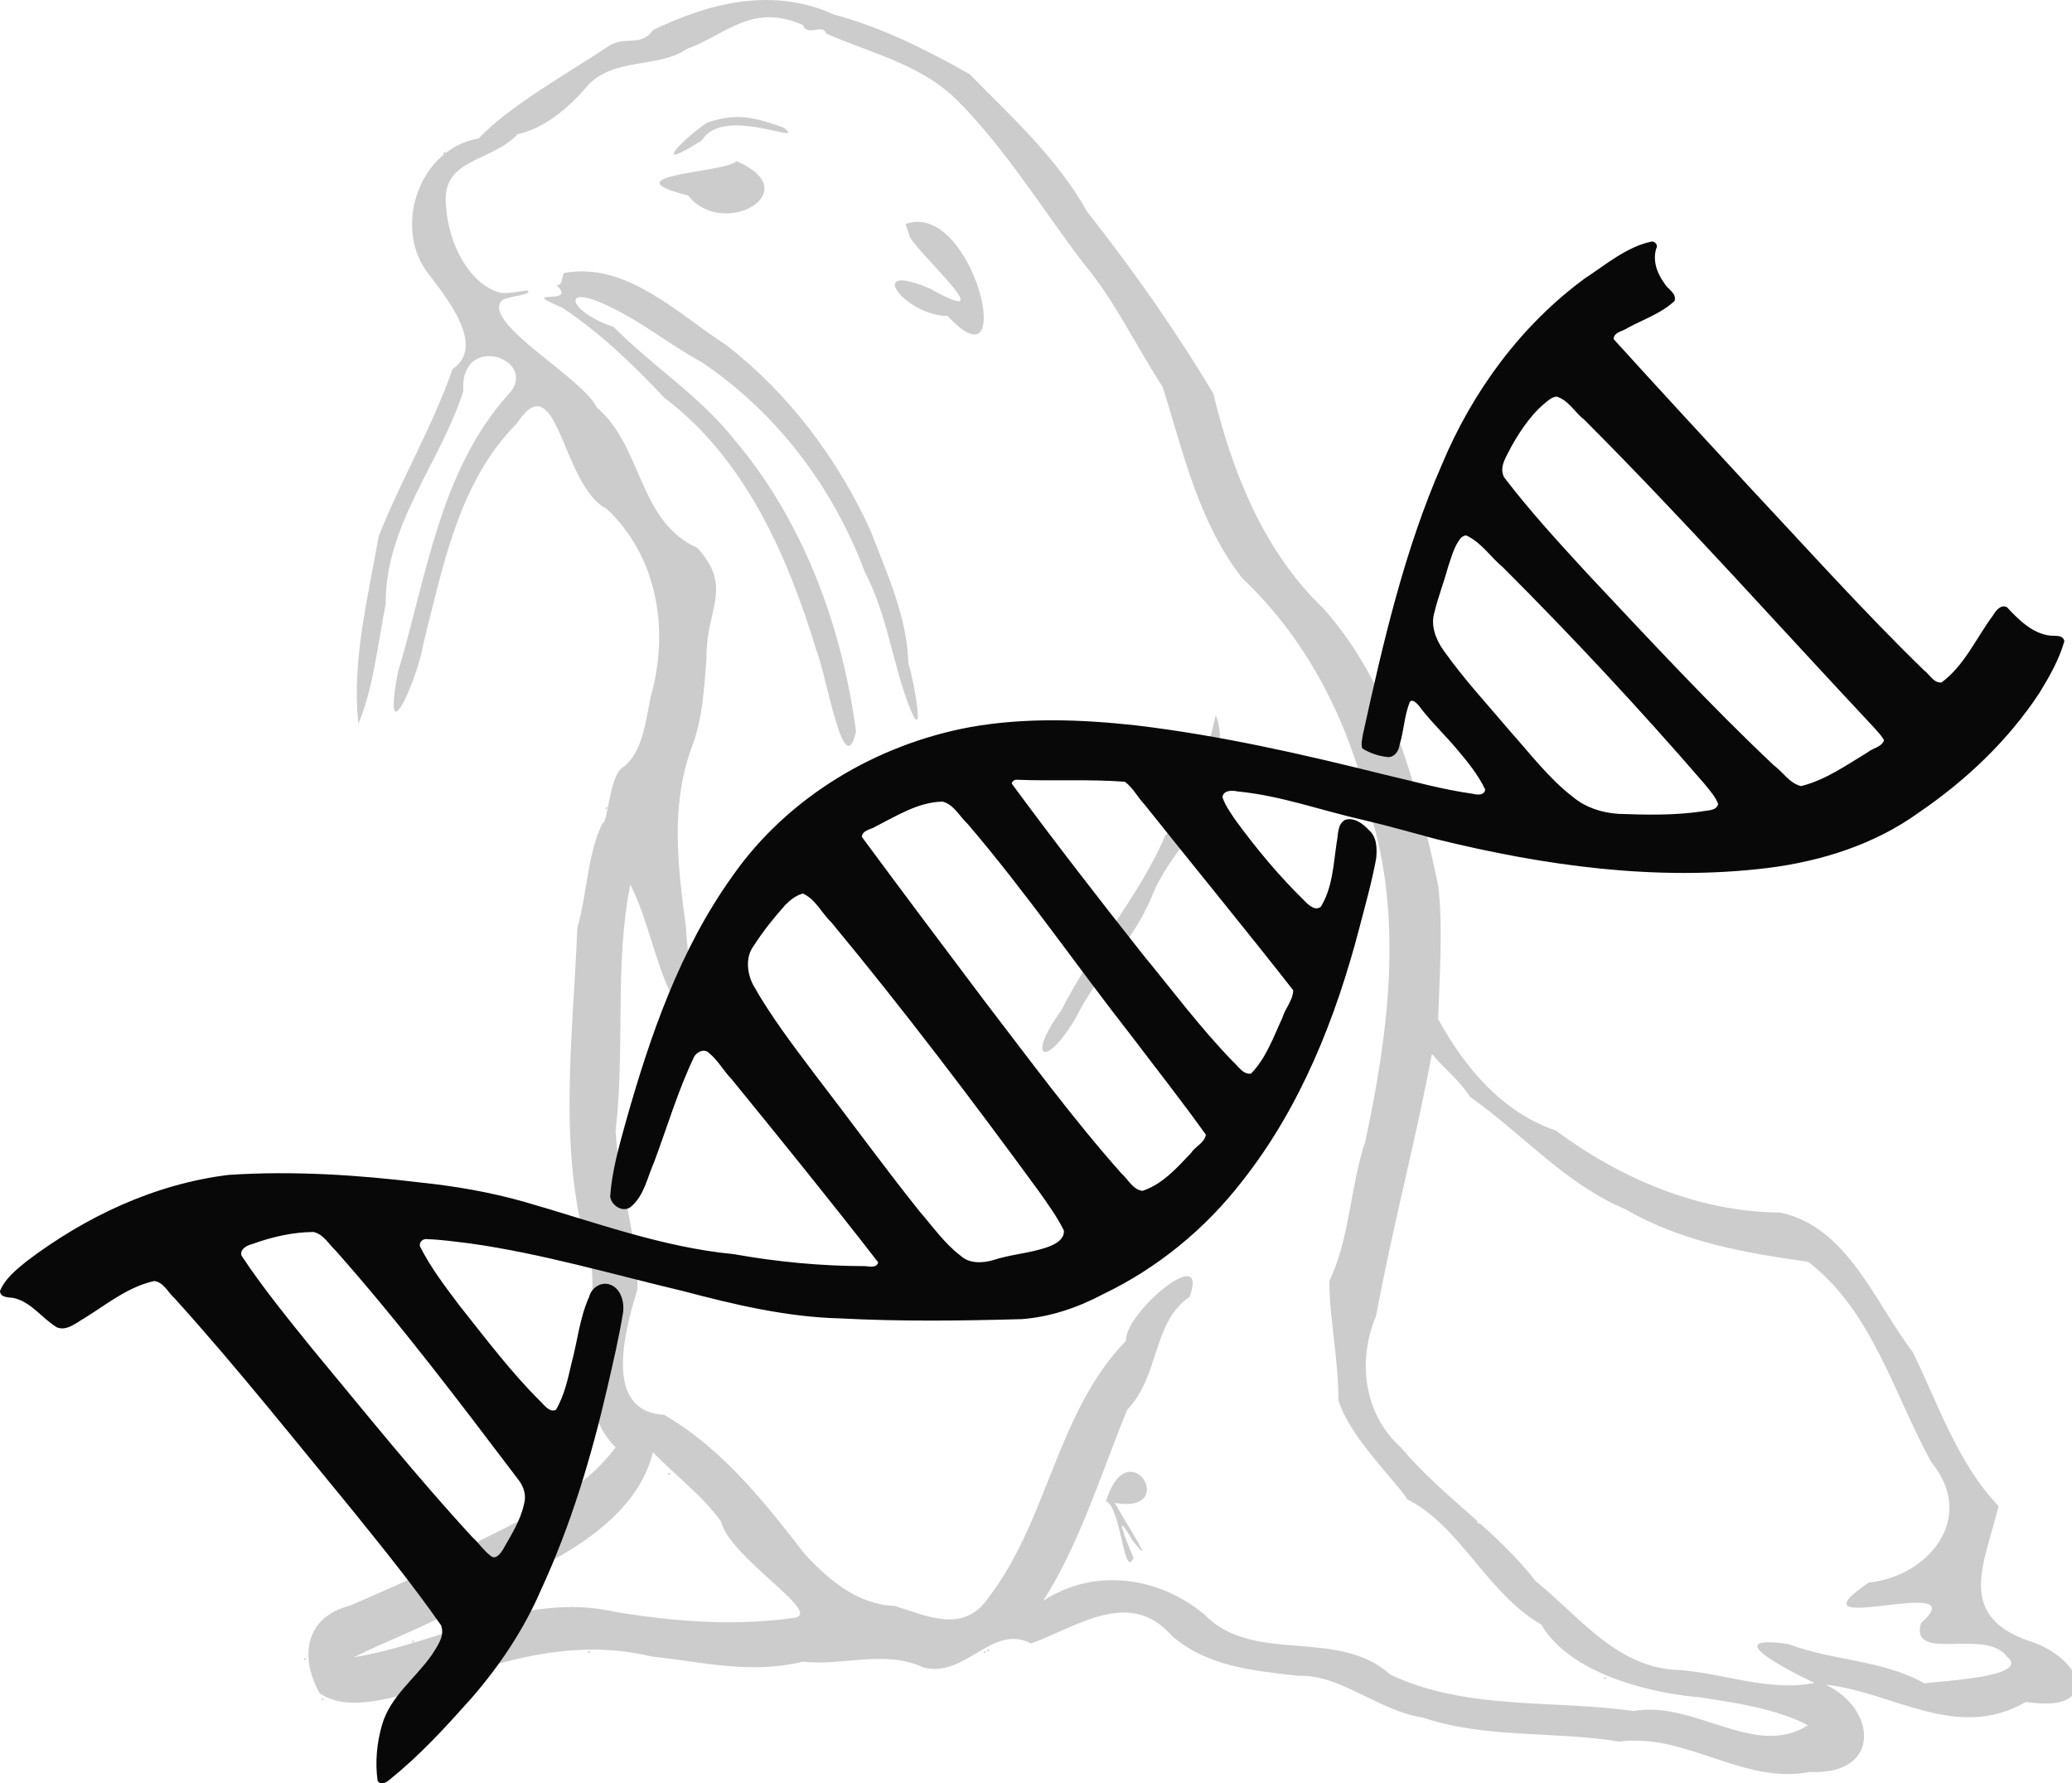 <?xml version="1.0" encoding="UTF-8"?>
<svg xmlns="http://www.w3.org/2000/svg" xmlns:xlink="http://www.w3.org/1999/xlink" width="258pt" height="222pt" viewBox="0 0 258 222" version="1.1">
<g id="surface321">
<path style=" stroke:none;fill-rule:nonzero;fill:rgb(80%,80%,80%);fill-opacity:1;" d="M 81.301 3.754 C 84.852 2.023 88.609 0.68 92.41 0.195 C 96.215 -0.289 100.066 0.086 103.801 1.801 C 106.758 2.578 109.664 3.688 112.5 4.977 C 115.332 6.266 118.09 7.738 120.754 9.242 C 123.387 11.938 126.117 14.559 128.656 17.34 C 131.191 20.121 133.531 23.059 135.383 26.379 C 138.227 29.984 140.969 33.668 143.594 37.438 C 146.215 41.203 148.719 45.055 151.082 48.996 C 152.266 53.914 153.84 58.836 156.047 63.418 C 158.258 67.996 161.098 72.238 164.816 75.785 C 169.062 80.562 171.988 86.16 174.176 92.09 C 176.363 98.023 177.812 104.285 179.109 110.391 C 179.395 113.133 179.43 115.891 179.371 118.641 C 179.312 121.391 179.16 124.141 179.07 126.863 C 180.707 129.855 182.699 132.762 185.113 135.203 C 187.531 137.641 190.375 139.617 193.715 140.75 C 197.738 143.73 202.184 146.27 206.891 148.07 C 211.598 149.871 216.57 150.93 221.652 150.957 C 225.836 151.84 228.77 154.613 231.254 157.949 C 233.738 161.289 235.773 165.188 238.164 168.316 C 239.781 171.613 241.172 175.062 242.797 178.359 C 244.426 181.656 246.289 184.805 248.852 187.504 C 247.988 191.137 246.578 194.629 246.668 197.602 C 246.762 200.57 248.352 203.023 253.492 204.578 C 256.82 205.969 258.668 208.152 258.609 209.809 C 258.551 211.465 256.586 212.594 252.281 211.875 C 247.969 214.375 243.84 214.07 239.738 213.027 C 235.633 211.984 231.551 210.199 227.328 209.734 C 230.543 211.262 232.277 214.086 232.098 216.477 C 231.918 218.867 229.824 220.824 225.375 220.609 C 221.195 221.418 217.344 220.195 213.492 218.91 C 209.641 217.629 205.789 216.277 201.609 216.828 C 197.539 216.16 193.406 216.074 189.301 215.824 C 185.195 215.578 181.125 215.164 177.18 213.84 C 174.395 213.418 171.828 212.066 169.305 210.844 C 166.781 209.621 164.301 208.531 161.691 208.645 C 158.59 208.293 155.746 207.98 153.141 207.297 C 150.531 206.613 148.156 205.562 145.996 203.734 C 143.344 200.672 140.387 200.367 137.371 201.094 C 134.355 201.816 131.281 203.566 128.387 204.605 C 125.953 203.348 123.91 204.441 121.82 205.676 C 119.73 206.91 117.594 208.285 114.984 207.598 C 112.59 206.48 110.105 206.438 107.586 206.609 C 105.066 206.777 102.512 207.16 99.973 206.879 C 96.734 207.66 93.688 207.68 90.617 207.418 C 87.543 207.152 84.449 206.598 81.121 206.234 C 76.523 205.117 71.883 205.176 67.32 205.949 C 62.758 206.723 58.273 208.211 53.984 209.953 C 51.766 210.535 49.16 211.387 46.641 211.777 C 44.121 212.168 41.691 212.094 39.816 210.824 C 38.609 208.707 38.086 206.355 38.598 204.34 C 39.113 202.324 40.66 200.648 43.605 199.887 C 46.059 198.809 48.504 197.785 50.887 196.66 C 53.273 195.531 55.602 194.301 57.816 192.805 C 61.156 191.047 64.703 189.449 67.996 187.512 C 71.293 185.578 74.332 183.305 76.656 180.191 C 73.727 177.285 73.215 173.32 73.305 169.18 C 73.398 165.039 74.098 160.73 73.586 157.133 C 71.434 150.426 70.875 143.488 70.922 136.5 C 70.969 129.512 71.617 122.473 71.883 115.555 C 72.5 113.414 72.812 111.109 73.203 108.863 C 73.598 106.617 74.07 104.426 75.008 102.504 C 75.371 102.539 75.586 100.961 75.938 99.281 C 76.293 97.598 76.789 95.816 77.715 95.441 C 78.852 94.469 79.504 93.152 79.961 91.648 C 80.418 90.148 80.676 88.465 81.016 86.766 C 82.188 82.691 82.422 78.34 81.562 74.258 C 80.703 70.176 78.75 66.363 75.559 63.367 C 72.742 61.965 71.215 57.363 69.758 54.082 C 68.297 50.801 66.902 48.844 64.348 52.727 C 60.719 56.367 58.422 60.836 56.727 65.578 C 55.031 70.32 53.941 75.332 52.734 80.059 C 52.332 82.484 51.027 86.082 50.078 87.723 C 49.129 89.363 48.531 89.051 49.555 83.66 C 51.328 77.777 52.617 71.547 54.527 65.594 C 56.434 59.641 58.961 53.973 63.199 49.215 C 65.363 47.008 63.855 44.992 61.875 44.469 C 59.891 43.949 57.434 44.926 57.691 48.707 C 56.266 53.152 53.828 57.316 51.754 61.598 C 49.684 65.883 47.98 70.293 48.023 75.227 C 47.535 77.703 47.152 80.316 46.656 82.863 C 46.164 85.41 45.562 87.891 44.629 90.105 C 44.199 86.211 44.5 82.297 45.07 78.395 C 45.641 74.492 46.484 70.609 47.145 66.773 C 48.551 63.23 50.227 59.816 51.863 56.395 C 53.5 52.973 55.102 49.539 56.348 45.953 C 58.461 44.52 58.273 42.293 57.242 40.012 C 56.211 37.73 54.336 35.395 53.074 33.734 C 51.012 30.801 50.848 26.973 52.094 23.73 C 53.344 20.488 56.008 17.828 59.602 17.242 C 61.484 15.238 64.16 13.27 67.059 11.344 C 69.957 9.418 73.074 7.539 75.836 5.711 C 76.824 5.074 77.836 5.113 78.777 5.047 C 79.719 4.98 80.594 4.809 81.301 3.754 Z M 99.961 3.102 C 96.762 1.703 94.344 2.027 92.133 2.914 C 89.918 3.797 87.914 5.242 85.543 6.082 C 83.812 7.301 81.559 7.555 79.32 7.945 C 77.086 8.336 74.867 8.859 73.203 10.613 C 72.109 11.965 70.703 13.34 69.184 14.445 C 67.66 15.555 66.02 16.398 64.449 16.699 C 62.848 18.457 60.461 19.199 58.551 20.238 C 56.645 21.281 55.219 22.621 55.535 25.582 C 55.676 28 56.406 30.434 57.562 32.398 C 58.723 34.367 60.309 35.863 62.164 36.406 C 62.719 36.57 63.652 36.453 64.43 36.332 C 65.203 36.211 65.824 36.09 65.766 36.25 C 65.945 36.512 65.219 36.672 64.395 36.844 C 63.566 37.012 62.637 37.191 62.414 37.484 C 61.309 38.926 63.844 41.309 66.875 43.797 C 69.906 46.281 73.434 48.875 74.309 50.738 C 77.156 53.125 78.441 56.672 79.941 60.031 C 81.438 63.395 83.145 66.57 86.836 68.211 C 89.102 70.711 89.363 72.609 89.07 74.637 C 88.777 76.664 87.93 78.82 87.98 81.84 C 87.824 83.797 87.707 85.738 87.441 87.66 C 87.176 89.582 86.762 91.484 86.012 93.367 C 84.762 96.926 84.355 100.582 84.391 104.254 C 84.426 107.93 84.898 111.625 85.395 115.262 C 85.512 117.488 85.801 119.703 86.109 121.922 C 86.418 124.137 86.746 126.359 86.941 128.605 C 84.426 126.188 83.074 123.059 81.973 119.789 C 80.867 116.52 80.012 113.105 78.48 110.117 C 77.484 115.156 77.324 120.281 77.27 125.414 C 77.211 130.547 77.254 135.688 76.652 140.75 C 76.82 144.09 77.516 147.363 78.16 150.633 C 78.805 153.902 79.398 157.164 79.375 160.488 C 78.566 163.137 77.492 166.953 77.57 170.152 C 77.648 173.355 78.887 175.941 82.695 176.145 C 86.32 178.25 89.441 180.961 92.285 183.957 C 95.129 186.957 97.699 190.238 100.215 193.492 C 101.707 195.109 103.371 196.684 105.223 197.871 C 107.078 199.059 109.121 199.859 111.363 199.926 C 113.41 200.547 115.582 201.449 117.633 201.598 C 119.688 201.746 121.625 201.141 123.203 198.738 C 126.887 193.895 128.977 188.168 131.23 182.539 C 133.48 176.91 135.891 171.379 140.211 166.918 C 140.082 165.23 142.691 162.125 145.016 160.309 C 147.344 158.492 149.387 157.969 148.129 161.449 C 145.777 163.078 144.863 165.512 144.023 168.078 C 143.184 170.645 142.418 173.348 140.355 175.52 C 138.715 179.52 137.238 183.68 135.605 187.73 C 133.969 191.785 132.18 195.727 129.902 199.297 C 133.18 197.148 136.848 196.438 140.379 196.84 C 143.91 197.238 147.301 198.754 150.027 201.055 C 153.066 204.168 157.203 204.551 161.398 204.891 C 165.594 205.23 169.844 205.531 173.102 208.477 C 177.824 210.723 182.867 211.5 187.996 211.898 C 193.125 212.293 198.34 212.309 203.41 213.023 C 207.172 212.336 210.961 213.836 214.629 214.977 C 218.297 216.117 221.84 216.906 225.121 214.789 C 223.148 213.762 220.891 213.062 218.559 212.535 C 216.227 212.004 213.82 211.648 211.555 211.301 C 209.254 211.125 205.309 210.523 201.453 209.137 C 197.602 207.746 193.84 205.57 191.914 202.254 C 188.602 200.367 186.047 197.27 183.516 194.246 C 180.984 191.223 178.477 188.273 175.254 186.68 C 174.559 185.562 172.742 183.609 170.93 181.359 C 169.117 179.113 167.316 176.57 166.648 174.281 C 166.676 171.891 166.383 169.238 166.094 166.664 C 165.801 164.086 165.508 161.582 165.531 159.492 C 166.801 156.844 167.445 153.91 168.012 150.93 C 168.574 147.949 169.062 144.922 170.008 142.09 C 171.434 135.422 172.629 128.488 172.938 121.555 C 173.246 114.621 172.672 107.688 170.555 101.02 C 169.305 95.559 167.395 90.242 164.77 85.32 C 162.141 80.402 158.801 75.875 154.695 71.996 C 151.988 68.559 150.141 64.633 148.66 60.555 C 147.176 56.477 146.055 52.246 144.789 48.207 C 143.102 45.617 141.625 42.941 140.074 40.324 C 138.523 37.711 136.902 35.156 134.938 32.812 C 132.371 29.441 129.988 25.945 127.504 22.535 C 125.02 19.125 122.434 15.797 119.457 12.762 C 117.203 10.422 114.496 8.902 111.637 7.66 C 108.777 6.414 105.766 5.441 102.898 4.191 C 102.664 3.52 102.078 3.637 101.477 3.727 C 100.875 3.816 100.258 3.879 99.961 3.102 Z M 88.027 15.281 C 89.977 14.594 91.539 14.461 93.027 14.641 C 94.512 14.82 95.918 15.312 97.555 15.879 C 99.148 17.109 97.281 16.395 94.684 15.926 C 92.086 15.457 88.758 15.234 87.422 17.457 C 84.062 19.598 83.48 19.543 84.105 18.711 C 84.73 17.875 86.562 16.262 88.027 15.281 Z M 55.262 18.98 C 55.562 18.855 55.5 19.008 55.395 19.113 C 55.289 19.219 55.141 19.281 55.262 18.98 Z M 91.715 20.066 C 96.191 21.984 95.754 24.426 93.664 25.699 C 91.574 26.977 87.832 27.086 85.695 24.344 C 80.586 23.051 81.75 22.344 84.363 21.781 C 86.977 21.215 91.035 20.793 91.715 20.066 Z M 112.762 27.898 C 116.977 26.348 120.52 31.633 121.891 36.094 C 123.262 40.551 122.465 44.188 118 39.336 C 115.34 39.328 112.695 37.578 111.77 36.281 C 110.84 34.988 111.629 34.145 115.836 35.945 C 120.742 38.703 120.094 37.391 118.215 35.199 C 116.336 33.008 113.223 29.938 113.199 29.184 L 112.98 28.543 Z M 70.234 33.988 C 74.129 33.273 77.672 34.547 81 36.488 C 84.328 38.43 87.445 41.039 90.484 43 C 94.359 46.02 97.801 49.527 100.785 53.398 C 103.77 57.27 106.301 61.5 108.359 65.965 C 109.391 68.672 110.535 71.359 111.445 74.102 C 112.355 76.84 113.023 79.641 113.105 82.57 C 113.492 83.773 114.047 86.5 114.223 88.188 C 114.395 89.871 114.191 90.516 113.055 87.543 C 112.059 84.836 111.391 82.027 110.633 79.258 C 109.875 76.484 109.027 73.75 107.672 71.188 C 105.707 65.914 102.965 60.965 99.551 56.547 C 96.141 52.129 92.051 48.246 87.387 45.098 C 85.441 44.047 83.598 42.805 81.75 41.59 C 79.898 40.379 78.047 39.195 76.074 38.258 C 72.832 36.633 71.492 36.777 71.672 37.562 C 71.852 38.348 73.551 39.766 76.391 40.688 C 78.859 43.176 81.531 45.312 84.137 47.523 C 86.742 49.73 89.281 52.012 91.48 54.785 C 95.766 59.848 99.109 65.66 101.602 71.84 C 104.09 78.016 105.727 84.559 106.594 91.074 C 105.84 94.367 104.926 92.633 104.039 89.672 C 103.152 86.711 102.293 82.523 101.637 80.91 C 99.859 75.059 97.629 69.086 94.594 63.641 C 91.559 58.195 87.719 53.273 82.719 49.52 C 80.77 47.461 78.781 45.441 76.68 43.543 C 74.582 41.645 72.371 39.867 69.977 38.289 C 67.031 37.035 67.566 37.008 68.488 36.957 C 69.406 36.91 70.711 36.836 69.297 35.496 C 69.723 35.5 69.875 35.246 69.957 34.93 C 70.043 34.609 70.066 34.23 70.234 33.988 Z M 151.383 89.02 C 152.477 91.699 151.574 94.758 151.027 96.59 C 150.48 98.418 150.289 99.023 152.805 96.797 C 151.734 99.387 149.93 101.711 148.121 104.086 C 146.309 106.465 144.492 108.891 143.391 111.68 C 142.234 114.477 140.551 116.875 138.824 119.238 C 137.098 121.605 135.336 123.938 134.02 126.613 C 132.066 129.953 130.504 131.23 129.98 130.934 C 129.453 130.637 129.961 128.766 132.152 125.801 C 134.043 122.008 136.438 118.52 138.777 115.004 C 141.117 111.488 143.406 107.941 145.094 104.027 C 146.996 102.039 148.273 99.551 149.223 96.926 C 150.172 94.301 150.793 91.543 151.383 89.02 Z M 75.441 100.547 C 75.738 100.422 75.68 100.57 75.574 100.676 C 75.469 100.785 75.316 100.844 75.441 100.547 Z M 178.289 131.215 C 177.289 136.629 176.051 142.059 174.816 147.496 C 173.582 152.938 172.348 158.387 171.348 163.84 C 170.156 166.645 169.777 169.715 170.281 172.605 C 170.781 175.492 172.168 178.199 174.5 180.277 C 177.031 183.289 179.992 185.855 182.926 188.453 C 185.863 191.055 188.77 193.684 191.188 196.828 C 193.973 199.07 196.527 201.812 199.363 204.008 C 202.199 206.203 205.316 207.855 209.23 207.922 C 212.051 208.152 214.824 208.832 217.59 209.312 C 220.359 209.793 223.121 210.082 225.926 209.527 C 226.297 209.688 222.844 208.105 220.621 206.668 C 218.395 205.23 217.398 203.938 222.68 204.676 C 225.41 205.73 228.324 206.215 231.219 206.805 C 234.113 207.395 236.984 208.094 239.633 209.578 C 240.641 209.422 243.988 209.227 246.695 208.75 C 249.402 208.273 251.465 207.516 249.895 206.242 C 248.555 204.43 245.531 204.633 243.016 204.672 C 240.5 204.707 238.492 204.574 239.184 202.09 C 242.832 198.875 238.508 199.438 234.625 199.891 C 230.742 200.34 227.301 200.68 232.707 197.023 C 236.363 196.66 239.746 194.664 241.492 191.887 C 243.242 189.105 243.355 185.539 240.477 182.031 C 238.121 177.75 236.301 173.07 234.062 168.688 C 231.824 164.301 229.172 160.207 225.156 157.098 C 221.23 156.543 217.289 155.926 213.457 154.938 C 209.625 153.949 205.898 152.59 202.395 150.555 C 198.629 148.969 195.418 146.609 192.332 144.078 C 189.25 141.547 186.293 138.844 183.047 136.566 C 182.391 135.531 181.594 134.656 180.766 133.809 C 179.934 132.961 179.074 132.141 178.289 131.215 Z M 72.621 154.922 C 72.918 154.801 72.855 154.949 72.75 155.055 C 72.648 155.16 72.496 155.223 72.621 154.922 Z M 81.301 180.809 C 80.184 185.375 76.887 188.926 72.812 191.777 C 68.742 194.625 63.895 196.777 59.676 198.551 C 57.324 200.207 54.441 201.617 51.641 202.883 C 48.844 204.145 46.121 205.258 44.098 206.32 C 49.516 205.434 54.84 203.363 60.227 201.852 C 65.617 200.336 71.07 199.375 76.75 200.711 C 80.449 201.305 84.168 201.75 87.891 201.91 C 91.613 202.066 95.348 201.941 99.078 201.387 C 100.66 201.016 98.605 199.145 96.02 196.801 C 93.434 194.461 90.316 191.652 89.777 189.414 C 88.598 187.781 87.176 186.352 85.699 184.969 C 84.223 183.586 82.695 182.25 81.301 180.809 Z M 137.715 186.898 C 139.109 182.383 141.438 182.797 142.387 184.16 C 143.336 185.523 142.91 187.836 138.801 187.113 C 139.68 188.648 141.012 190.801 141.727 192.066 C 142.445 193.332 142.547 193.711 140.969 191.707 C 140.703 191.227 140.035 190.109 139.793 189.949 C 139.547 189.793 139.727 190.598 141.148 193.961 C 140.543 195.352 140.152 193.758 139.68 191.734 C 139.203 189.707 138.648 187.246 137.715 186.898 Z M 83.254 183.418 C 83.551 183.293 83.488 183.441 83.383 183.547 C 83.277 183.652 83.129 183.715 83.254 183.418 Z M 184.148 189.508 C 183.852 189.383 183.914 189.531 184.016 189.637 C 184.121 189.746 184.273 189.805 184.148 189.508 Z M 51.355 204.297 C 51.656 204.176 51.594 204.324 51.488 204.43 C 51.383 204.535 51.234 204.598 51.355 204.297 Z M 122.961 205.387 C 123.258 205.262 123.195 205.41 123.09 205.516 C 122.984 205.621 122.836 205.684 122.961 205.387 Z M 73.273 205.602 C 73.57 205.48 73.508 205.629 73.402 205.734 C 73.297 205.84 73.148 205.902 73.273 205.602 Z M 122.527 205.602 C 122.824 205.48 122.762 205.629 122.656 205.734 C 122.551 205.84 122.402 205.902 122.527 205.602 Z M 37.902 206.473 C 38.203 206.348 38.141 206.5 38.035 206.605 C 37.93 206.711 37.781 206.773 37.902 206.473 Z M 60.035 207.996 C 60.336 207.871 60.273 208.02 60.168 208.125 C 60.062 208.234 59.914 208.293 60.035 207.996 Z M 199.77 208.867 C 200.07 208.742 200.008 208.891 199.902 208.996 C 199.797 209.102 199.648 209.164 199.77 208.867 Z M 40.074 211.477 C 40.371 211.352 40.309 211.5 40.203 211.605 C 40.098 211.711 39.949 211.773 40.074 211.477 Z M 40.074 211.477 "/>
<path style=" stroke:none;fill-rule:nonzero;fill:rgb(3.137%,3.137%,3.137%);fill-opacity:1;" d="M 205.672 30.07 C 202.504 30.734 199.988 32.941 197.34 34.66 C 189.379 40.508 183.344 48.746 179.547 57.824 C 174.84 68.582 172.203 80.082 169.691 91.508 C 169.633 92.055 169.414 92.672 169.645 93.195 C 170.621 93.789 171.762 94.164 172.898 94.262 C 173.711 94.223 174.184 93.445 174.277 92.711 C 174.816 90.969 174.859 89.086 175.547 87.391 C 175.883 86.965 176.418 87.57 176.664 87.852 C 178.105 89.785 179.879 91.445 181.426 93.293 C 182.742 94.844 184.07 96.469 184.934 98.305 C 184.832 99.059 183.898 98.965 183.359 98.82 C 179.609 98.305 175.941 97.254 172.242 96.402 C 162.098 93.871 151.871 91.551 141.477 90.312 C 134.637 89.555 127.66 89.309 120.855 90.516 C 109.121 92.672 98.082 99.234 91.207 109.07 C 84.656 118.203 80.941 128.965 77.918 139.688 C 77.078 142.723 76.199 145.797 75.977 148.949 C 76.098 150.094 77.594 151.047 78.574 150.23 C 80.219 148.844 80.598 146.594 81.434 144.719 C 83.078 140.324 84.406 135.801 86.434 131.559 C 86.793 130.934 87.719 130.504 88.289 131.105 C 89.398 132.004 90.082 133.305 91.07 134.324 C 97.227 141.883 103.375 149.453 109.348 157.16 C 109.191 157.887 108.27 157.68 107.742 157.633 C 102.25 157.625 96.773 157.109 91.375 156.141 C 82.379 155.285 73.844 152.074 65.199 149.602 C 61.023 148.426 56.734 147.68 52.422 147.23 C 44.488 146.27 36.469 145.746 28.488 146.273 C 19.273 147.395 10.602 151.484 3.262 157.066 C 2.004 158.094 0.629 159.191 0 160.723 C 0.02 161.551 1.035 161.512 1.625 161.582 C 3.867 162.047 5.211 164.133 7.098 165.262 C 8.328 165.734 9.438 164.715 10.438 164.156 C 13.246 162.426 15.918 160.207 19.203 159.488 C 20.426 159.648 20.934 160.957 21.777 161.68 C 29.473 170.199 36.613 179.203 43.914 188.062 C 47.684 192.738 51.477 197.418 54.914 202.344 C 55.438 203.68 54.426 204.977 53.758 206.051 C 51.723 208.961 48.586 211.203 47.57 214.746 C 46.918 216.996 46.691 219.402 47.023 221.719 C 47.449 222.363 48.227 221.852 48.629 221.465 C 52.305 218.527 55.48 215.023 58.613 211.527 C 62.156 207.465 65.203 202.941 67.344 197.977 C 71.07 189.941 73.625 181.418 75.613 172.805 C 76.34 169.645 77.09 166.484 77.602 163.285 C 77.727 161.969 77.258 160.309 75.848 159.898 C 74.754 159.578 73.621 160.383 73.363 161.449 C 72.176 164.062 71.914 166.961 71.168 169.703 C 70.707 171.691 70.27 173.77 69.215 175.531 C 68.355 175.871 67.766 174.902 67.227 174.41 C 63.574 170.77 60.469 166.637 57.266 162.609 C 55.473 160.238 53.648 157.852 52.305 155.199 C 52.137 154.609 52.699 154.16 53.254 154.277 C 54.992 154.336 56.73 154.59 58.465 154.797 C 67.484 156.062 76.246 158.648 85.102 160.75 C 91.484 162.438 97.977 163.973 104.609 164.141 C 112.148 164.535 119.707 164.445 127.25 164.23 C 130.797 163.961 134.219 162.789 137.348 161.129 C 144.129 157.879 150.098 152.992 154.688 147.039 C 161.953 137.84 166.344 126.73 169.277 115.473 C 170.027 112.605 170.836 109.738 171.367 106.824 C 171.465 105.625 171.461 104.227 170.469 103.363 C 169.738 102.57 168.641 101.727 167.508 102.066 C 166.488 102.602 166.652 103.945 166.438 104.906 C 166.035 107.613 165.934 110.504 164.465 112.891 C 163.77 113.445 162.965 112.695 162.492 112.211 C 159.258 109.066 156.359 105.574 153.711 101.926 C 153.148 101.07 152.523 100.207 152.215 99.238 C 152.34 98.363 153.441 98.383 154.105 98.535 C 159.453 99.043 164.543 100.914 169.766 102.09 C 172.801 102.793 175.801 103.66 178.812 104.465 C 192.27 107.785 206.289 109.758 220.137 108.062 C 226.789 107.223 233.41 105.141 238.891 101.188 C 244.75 97.199 250.02 92.227 253.93 86.289 C 255.18 84.254 256.395 82.125 257.051 79.82 C 256.875 79.004 255.918 79.199 255.309 79.141 C 253.07 78.883 251.359 77.164 249.898 75.594 C 249.117 75.199 248.484 76.062 248.141 76.648 C 246.059 79.449 244.613 82.855 241.75 84.969 C 240.758 85.051 240.27 83.961 239.57 83.449 C 231.973 76.059 224.891 68.16 217.645 60.426 C 212.051 54.371 206.453 48.316 200.918 42.211 C 200.961 41.332 202.074 41.254 202.645 40.84 C 204.621 39.762 206.867 39.02 208.523 37.453 C 208.785 36.465 207.633 36.016 207.246 35.266 C 206.277 33.988 205.703 32.238 206.316 30.707 C 206.328 30.363 206.02 30.051 205.672 30.07 Z M 193.855 49.379 C 195.328 49.863 196.09 51.348 197.266 52.254 C 209.688 64.68 221.371 77.809 233.383 90.621 C 233.805 91.109 234.305 91.594 234.594 92.16 C 234.297 93.035 233.199 93.113 232.562 93.66 C 229.902 95.258 227.305 97.121 224.258 97.871 C 222.816 97.512 222.016 96.121 220.871 95.281 C 212.82 87.688 205.309 79.551 197.727 71.492 C 194.121 67.57 190.496 63.637 187.27 59.398 C 186.617 58.051 187.648 56.734 188.207 55.562 C 189.449 53.355 190.938 51.195 193.004 49.691 C 193.262 49.535 193.551 49.371 193.855 49.379 Z M 182.605 66.676 C 184.477 67.551 185.617 69.371 187.168 70.656 C 195.84 79.324 204.199 88.301 212.219 97.57 C 212.844 98.367 213.609 99.168 213.941 100.109 C 213.695 100.996 212.566 100.863 211.859 101.031 C 208.445 101.52 204.949 101.457 201.504 101.324 C 199.461 101.188 197.438 100.543 195.855 99.219 C 192.906 96.949 190.648 93.973 188.188 91.215 C 185.305 87.797 182.23 84.516 179.664 80.852 C 178.758 79.539 178.125 77.859 178.605 76.254 C 179.062 74.355 179.781 72.527 180.293 70.641 C 180.723 69.391 181.051 68.023 181.895 66.98 C 182.082 66.824 182.348 66.621 182.605 66.676 Z M 126.594 97.078 C 131.07 97.262 135.602 96.988 140.062 97.328 C 141.094 98.074 141.652 99.273 142.527 100.176 C 148.676 107.895 154.945 115.516 161.027 123.285 C 161 124.562 160.023 125.527 159.68 126.715 C 158.562 129.113 157.652 131.758 155.766 133.668 C 154.734 133.793 154.156 132.688 153.469 132.105 C 149.449 127.953 145.984 123.305 142.316 118.848 C 136.766 111.832 131.277 104.75 125.977 97.555 C 126.016 97.273 126.316 97.066 126.594 97.078 Z M 117.367 99.801 C 118.797 100.176 119.477 101.637 120.488 102.578 C 127.715 111.023 134.016 120.199 140.863 128.945 C 143.973 133.047 147.168 137.094 150.156 141.277 C 149.961 142.309 148.836 142.727 148.297 143.555 C 146.551 145.402 144.727 147.457 142.254 148.262 C 141.027 148.094 140.477 146.82 139.625 146.078 C 133.566 139.25 128.16 131.879 122.605 124.645 C 117.484 117.852 112.375 111.039 107.32 104.199 C 107.355 103.344 108.449 103.289 109.016 102.906 C 111.652 101.574 114.34 99.855 117.367 99.801 Z M 99.965 111.242 C 101.559 111.945 102.293 113.668 103.504 114.816 C 112.516 125.695 121.051 136.961 129.387 148.359 C 130.48 149.922 131.641 151.5 132.473 153.203 C 132.562 154.316 131.367 154.93 130.496 155.242 C 128.266 156.043 125.863 156.148 123.621 156.898 C 122.301 157.27 120.688 157.336 119.598 156.328 C 117.594 154.801 116.129 152.688 114.48 150.793 C 109.969 145.141 105.723 139.289 101.309 133.559 C 98.645 130 95.926 126.453 93.75 122.566 C 93.008 121.074 92.805 119.133 93.859 117.742 C 95.008 115.934 96.375 114.25 97.801 112.648 C 98.41 112.039 99.121 111.477 99.965 111.242 Z M 39.035 153.383 C 40.277 153.652 40.938 154.895 41.801 155.711 C 49.891 164.832 57.25 174.605 64.602 184.297 C 65.25 185.137 65.559 186.246 65.246 187.277 C 64.797 189.34 63.625 191.141 62.609 192.953 C 62.289 193.434 61.723 194.238 61.086 193.695 C 60.223 193.043 59.625 192.109 58.824 191.383 C 51.859 183.824 45.426 175.801 38.863 167.895 C 35.82 164.125 32.746 160.363 30.07 156.324 C 29.84 155.5 30.762 155.051 31.402 154.887 C 33.84 154.004 36.441 153.395 39.035 153.383 Z M 39.035 153.383 "/>
</g>
</svg>
